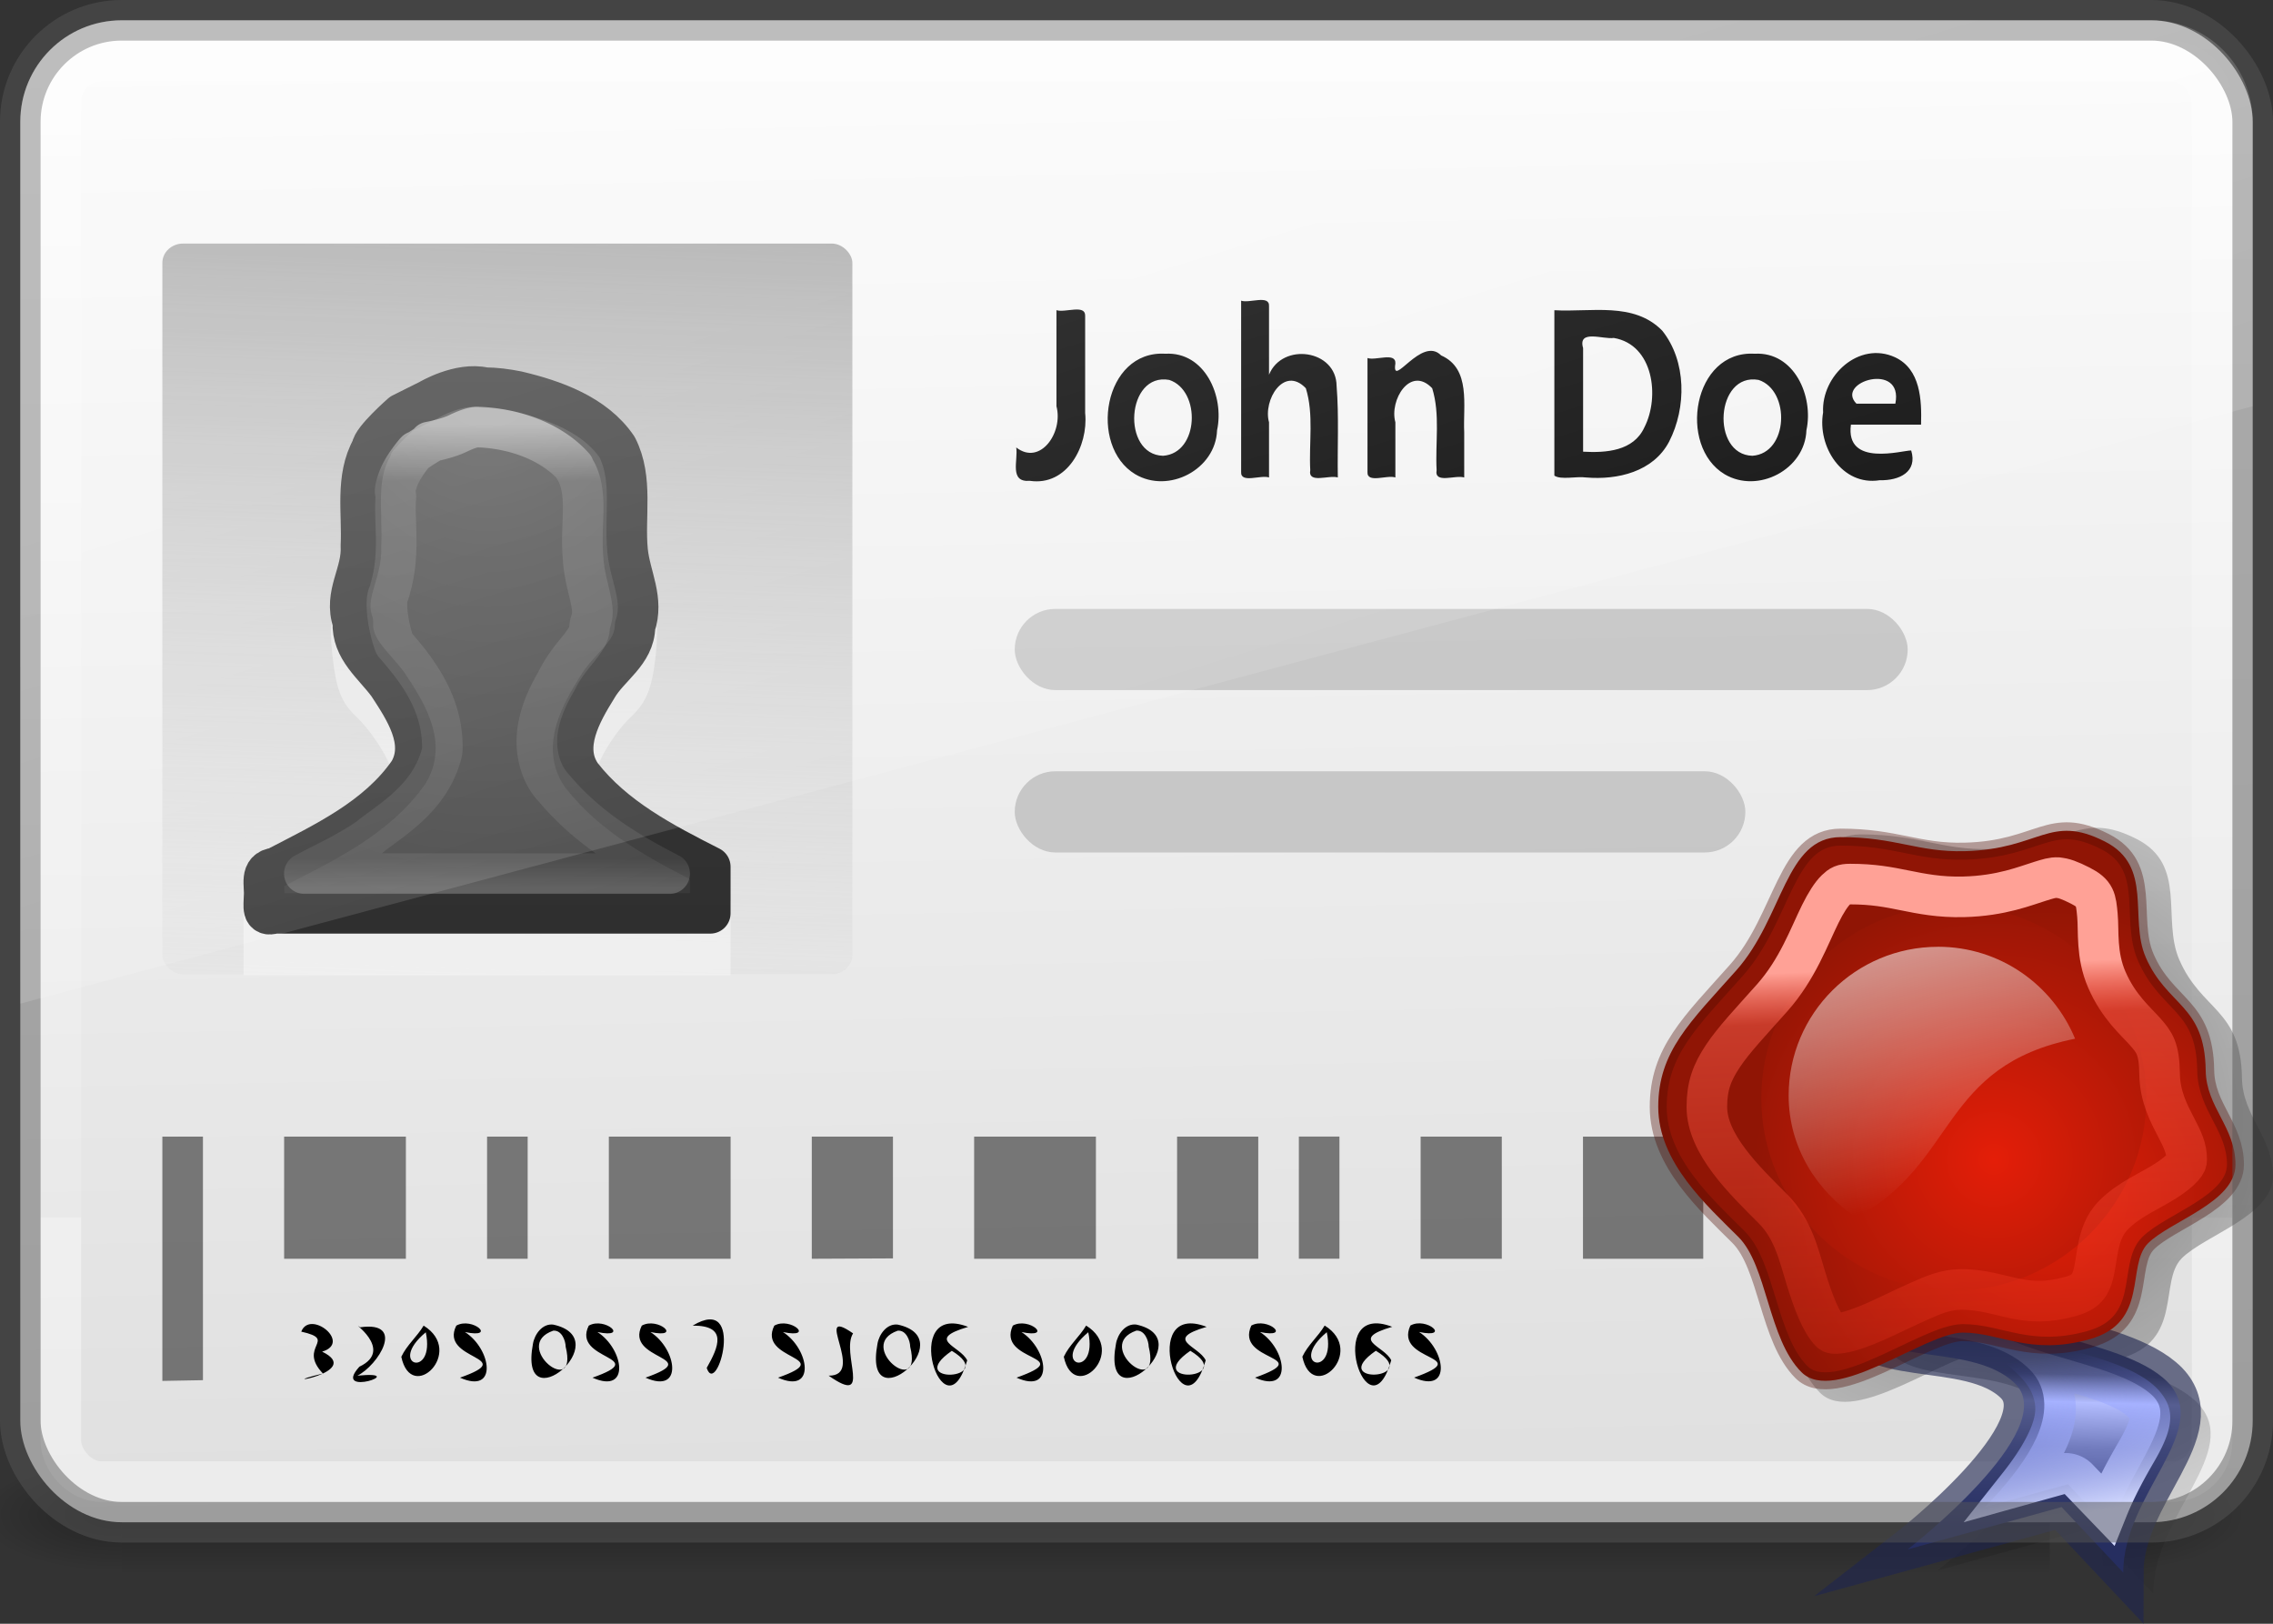 <svg viewBox="0 0 56 40" xmlns="http://www.w3.org/2000/svg" xmlns:xlink="http://www.w3.org/1999/xlink"><rect x="0" y="0" width="56" height="40" fill="#333333" stroke="none"/><linearGradient id="a" gradientUnits="userSpaceOnUse" x1="99" x2="99" y1="-4" y2="30"><stop offset="0" stop-color="#fff"/><stop offset=".235" stop-color="#fff" stop-opacity=".235"/><stop offset="1" stop-color="#fff" stop-opacity=".157"/><stop offset="1" stop-color="#fff" stop-opacity=".392"/></linearGradient><linearGradient id="b" gradientTransform="matrix(.084 0 0 .012 -6.54 38.471)" gradientUnits="userSpaceOnUse" x1="302.857" x2="302.857" y1="366.648" y2="609.505"><stop offset="0" stop-opacity="0"/><stop offset=".5"/><stop offset="1" stop-opacity="0"/></linearGradient><radialGradient id="c" cx="605.714" cy="486.648" gradientTransform="matrix(-.029 0 0 .012 21.027 38.471)" gradientUnits="userSpaceOnUse" r="117.143" xlink:href="#d"/><linearGradient id="d"><stop offset="0"/><stop offset="1" stop-opacity="0"/></linearGradient><radialGradient id="e" cx="605.714" cy="486.648" gradientTransform="matrix(.029 0 0 .012 34.973 38.471)" gradientUnits="userSpaceOnUse" r="117.143" xlink:href="#d"/><linearGradient id="f"><stop offset="0" stop-color="#fff"/><stop offset="1" stop-color="#fff" stop-opacity="0"/></linearGradient><linearGradient id="g" gradientTransform="matrix(1.381 0 0 1.233 -4.848 -10.353)" gradientUnits="userSpaceOnUse" x1="18.451" x2="25.953" xlink:href="#f" y1="14.097" y2="35.983"/><linearGradient id="h" gradientTransform="matrix(.503 0 0 .646 -1.288 3.796)" gradientUnits="userSpaceOnUse" x1="24" x2="24" y1="14.916" y2="32.596"><stop offset="0" stop-color="#fff"/><stop offset=".123" stop-color="#fff" stop-opacity=".235"/><stop offset=".937" stop-color="#fff" stop-opacity=".157"/><stop offset="1" stop-color="#fff" stop-opacity=".392"/></linearGradient><radialGradient id="i" cx="10.904" cy="8.45" gradientTransform="matrix(0 .969 -.83 0 19.014 1.215)" gradientUnits="userSpaceOnUse" r="20"><stop offset="0" stop-color="#5f5f5f"/><stop offset=".262" stop-color="#4f4f4f"/><stop offset=".705" stop-color="#3b3b3b"/><stop offset="1" stop-color="#2b2b2b"/></radialGradient><linearGradient id="j" gradientTransform="matrix(.656 0 0 .689 -3.747 2.789)" gradientUnits="userSpaceOnUse" x1="24" x2="24" y1="44" y2="3.899"><stop offset="0" stop-color="#272727"/><stop offset="1" stop-color="#454545"/></linearGradient><linearGradient id="k" gradientUnits="userSpaceOnUse" x1="11.879" x2="10.947" xlink:href="#l" y1="4.956" y2="29.051"/><linearGradient id="l"><stop offset="0" stop-color="#9e9e9e"/><stop offset="1" stop-color="#ddd" stop-opacity="0"/></linearGradient><linearGradient id="m" gradientTransform="matrix(1.381 0 0 1.233 -4.848 -10.353)" gradientUnits="userSpaceOnUse" x1="17.99" x2="18.714" y1="5.154" y2="40.851"><stop offset="0" stop-color="#fff"/><stop offset="1" stop-color="#ddd"/></linearGradient><linearGradient id="n" gradientTransform="matrix(1.633 0 0 1.527 -3.954 -24.216)" gradientUnits="userSpaceOnUse" x1="9.118" x2="8.489" xlink:href="#l" y1="18.345" y2="34.609"/><radialGradient id="o" cx="24.452" cy="19.819" gradientTransform="matrix(.428 0 0 .408 38.956 20.299)" gradientUnits="userSpaceOnUse" r="33.156" xlink:href="#d"/><radialGradient id="p" cx="24.452" cy="19.819" gradientTransform="matrix(.428 0 0 .408 38.66 20.225)" gradientUnits="userSpaceOnUse" r="33.156" xlink:href="#d"/><linearGradient id="q" gradientTransform="matrix(.353 0 0 .495 37.733 21.153)" gradientUnits="userSpaceOnUse" x1="38.506" x2="38.251" y1="22.886" y2="35.018"><stop offset="0" stop-color="#1d2349"/><stop offset=".353" stop-color="#4c5279"/><stop offset=".466" stop-color="#b3bdff"/><stop offset=".65" stop-color="#727cbe"/><stop offset="1" stop-color="#323c7e"/></linearGradient><linearGradient id="r" gradientTransform="matrix(.353 0 0 .495 38.268 20.447)" gradientUnits="userSpaceOnUse" x1="37.503" x2="36.499" y1="35.458" y2="27.404"><stop offset="0" stop-color="#d5dbff"/><stop offset="1" stop-color="#6579ff" stop-opacity="0"/></linearGradient><linearGradient id="s"><stop offset="0" stop-color="#e41e08"/><stop offset="1" stop-color="#901505"/></linearGradient><radialGradient id="t" cx="50.416" cy="30.098" gradientUnits="userSpaceOnUse" r="7.27" xlink:href="#s"/><radialGradient id="u" cx="49.125" cy="29.293" gradientUnits="userSpaceOnUse" r="6.97" xlink:href="#s"/><linearGradient id="v" gradientTransform="matrix(.408 0 0 .389 38.213 21.273)" gradientUnits="userSpaceOnUse" x1="12.52" x2="14.199" y1="8.879" y2="48.151"><stop offset="0" stop-color="#ffa196"/><stop offset=".083" stop-color="#ff604e" stop-opacity=".498"/><stop offset="1" stop-color="#ff1f06" stop-opacity="0"/></linearGradient><linearGradient id="w" gradientTransform="matrix(.355 0 0 .336 39.127 22.032)" gradientUnits="userSpaceOnUse" x1="21.566" x2="29.957" xlink:href="#f" y1="-9.712" y2="22.783"/><g opacity=".3" transform="translate(-.6 -7)"><path d="m3.6 43h47.5v3h-47.5z" fill="url(#b)"/><path d="m3.6 43v3c-1.489.006-3.6-.672-3.6-1.5 0-.828 1.662-1.5 3.6-1.5z" fill="url(#c)"/><path d="m52.4 43v3c1.489.006 3.6-.672 3.6-1.5 0-.828-1.662-1.5-3.6-1.5z" fill="url(#e)"/></g><path d="m25.623 11.243c0 .436-.103.77-.308 1.003-.205.231-.485.347-.84.347-.145 0-.283-.027-.415-.081v-.619c.117.088.246.133.387.133.174 0 .305-.064.392-.193.089-.13.133-.325.133-.584v-2.063h.651v2.059m1.817-1.191c.364 0.0.654.112.87.335.216.223.324.523.324.9 0 .409-.116.729-.348.958-.232.228-.543.342-.933.342-.359 0-.652-.112-.877-.337-.224-.225-.336-.52-.336-.884 0-.409.117-.73.352-.963.235-.234.551-.351.947-.351m-.054 2.035c.19 0 .344-.067.462-.202.12-.136.18-.322.18-.556 0-.237-.059-.424-.177-.561-.118-.138-.27-.207-.455-.207-.184 0-.339.072-.467.216-.128.143-.191.331-.191.565 0 .231.062.413.187.547.126.132.28.198.462.198m3.963.433h-.625v-1.305c0-.219-.033-.377-.1-.475-.067-.099-.181-.149-.343-.149-.142 0-.259.053-.352.161-.093.107-.14.243-.14.409v1.358h-.632v-3.526h.632v1.477c.086-.14.192-.244.32-.314.129-.07.279-.105.45-.105.263 0.0.46.081.593.244.132.163.198.407.198.733v1.491m2.865 0h-.625v-1.305c0-.219-.033-.377-.1-.475-.067-.099-.181-.149-.343-.149-.142 0-.259.053-.352.161-.093.107-.14.243-.14.409v1.358h-.632v-2.382h.632v.333c.086-.14.192-.244.32-.314.129-.07.279-.105.45-.105.263 0.0.46.081.593.244.132.163.198.407.198.733v1.491m2.046-3.336h1.171c.566 0.0.991.136 1.274.407.285.271.427.678.427 1.219 0 .523-.16.938-.481 1.247-.319.309-.751.463-1.297.463h-1.094v-3.336m.651 2.822h.429c.351 0 .628-.105.828-.314.202-.209.303-.495.303-.858-0-.352-.098-.626-.294-.821-.196-.195-.469-.293-.819-.293h-.448v2.287m3.891-1.954c.364 0.0.654.112.87.335.216.223.324.523.324.9 0 .409-.116.729-.348.958-.232.228-.543.342-.933.342-.359 0-.652-.112-.877-.337-.224-.225-.336-.52-.336-.884 0-.409.117-.73.352-.963.235-.234.551-.351.947-.351m-.054 2.035c.19 0 .344-.067.462-.202.12-.136.18-.322.18-.556 0-.237-.059-.424-.177-.561-.118-.138-.27-.207-.455-.207-.184 0-.339.072-.467.216-.128.143-.191.331-.191.565 0 .231.062.413.187.547.126.132.28.198.462.198m3.826-.621h-1.591c0 .195.06.347.18.456.121.107.289.161.504.161.236 0.0.464-.071.684-.212v.516c-.246.127-.521.191-.826.191-.369 0-.657-.108-.865-.323-.207-.216-.31-.51-.31-.884 0-.403.11-.724.331-.963.222-.24.515-.361.877-.361.319 0.0.568.099.747.298.18.197.271.472.271.826v.295m-.583-.419c0-.166-.042-.295-.126-.388-.082-.093-.2-.14-.352-.14-.138 0-.258.048-.359.144-.101.095-.158.223-.17.384z"/><g fill-rule="evenodd"><rect fill="#8d8d8d" height="2" opacity=".398" rx="1.481" width="22" x="25" y="15"/><rect fill="#8d8d8d" height="2" opacity=".398" rx="1.481" ry=".5" width="18" x="25" y="19"/><path d="m5.906 28.235h1.159v5.78h-1.159z"/><path d="m8.323 28.235h2.246v2.876h-2.246z"/><path d="m11.703 28.235h1.159v2.876h-1.159z"/><path d="m14.021 28.235h2.319v2.876h-2.319z"/><path d="m17.499 28.235h1.159v2.876h-1.159z"/><path d="m19.818 28.235h1.159v2.876h-1.159z"/><path d="m23.296 28.235h1.159v2.876h-1.159z"/><path d="m25.615 28.235h2.319v2.876h-2.319z"/><path d="m29.093 28.235h2.319v2.876h-2.319z"/><path d="m32.571 28.235h1.159v2.876h-1.159z"/><path d="m34.889 28.235h1.159v2.876h-1.159z"/><path d="m37.208 28.235h1.159v2.876h-1.159z"/><path d="m39.527 28.235h2.319v2.876h-2.319z"/><path d="m44.164 28.235h2.319v2.876h-2.319z"/><path d="m47.642 28.235h1.159v5.78h-1.159z"/></g><path d="m9.442 32.796c.087.019.155.057.203.116.049.059.074.131.074.217 0 .132-.046.234-.137.307-.091.072-.221.108-.388.108-.056 0-.114-.006-.174-.017-.059-.011-.121-.027-.184-.049v-.175c.05.029.105.051.165.066.06.015.123.022.188.022.114 0 .2-.022.26-.067.06-.045.09-.11.09-.195 0-.079-.028-.14-.084-.185-.055-.045-.132-.067-.231-.067h-.156v-.149h.164c.089 0.0.158-.018.205-.053.047-.036.071-.087.071-.154 0-.069-.025-.121-.074-.158-.049-.037-.118-.056-.209-.056-.05 0-.103.005-.16.016-.057.011-.12.028-.188.05v-.161c.069-.019.133-.033.193-.043.061-.01.117-.014.171-.014.138 0.0.247.031.327.094.08.062.12.146.12.253 0 .074-.021.137-.064.188-.043.051-.103.086-.182.106m.779.569h.634v.152h-.852v-.152c.069-.071.163-.166.281-.286.119-.12.194-.198.225-.232.058-.065.099-.12.121-.165.023-.045.035-.09.035-.134 0-.071-.025-.129-.076-.174-.05-.045-.115-.067-.195-.067-.057 0-.117.01-.181.03-.063.02-.13.05-.202.09v-.183c.073-.029.141-.051.205-.066.064-.015.122-.022.174-.022.139 0.0.25.035.333.104.083.069.124.162.124.278 0 .055-.01.107-.031.157-.02.049-.058.107-.112.174-.015.017-.063.068-.143.151-.08.082-.194.198-.34.347m1.515-1.028-.458.714h.458zm-.048-.158h.228v.872h.191v.151h-.191v.316h-.181v-.316h-.606v-.175l.558-.848m.723 0h.713v.152h-.547v.328c.026-.009.053-.016.079-.02.026-.005.053-.007.079-.007.15 0.0.269.041.356.123.088.082.131.193.131.333 0 .144-.045.256-.135.336-.09.079-.217.119-.38.119-.056 0-.114-.005-.173-.014-.058-.01-.118-.024-.181-.043v-.182c.054.029.11.051.167.065.058.014.118.022.182.022.104 0 .186-.027.246-.082.061-.054.091-.128.091-.221 0-.093-.03-.167-.091-.221-.061-.054-.143-.082-.246-.082-.049 0-.097.005-.146.016-.048.011-.097.028-.147.05v-.672m2.145.119c-.093 0-.164.046-.211.138-.047.091-.07.229-.07.413 0 .183.023.321.07.413.047.091.118.137.211.137.094 0 .165-.046.211-.137.047-.092.071-.23.071-.413 0-.184-.024-.322-.071-.413-.047-.092-.117-.138-.211-.138m0-.143c.15 0.0.265.059.344.178.08.118.12.29.12.516 0 .225-.04.397-.12.516-.079.118-.194.177-.344.177-.15 0-.266-.059-.345-.177-.079-.119-.119-.291-.119-.516 0-.226.04-.398.119-.516.08-.119.195-.178.345-.178m.786.024h.713v.152h-.547v.328c.026-.009.053-.016.079-.02.026-.005.053-.007.079-.007.15 0.0.269.041.356.123.087.082.131.193.131.333 0 .144-.045.256-.135.336-.09.079-.217.119-.38.119-.056 0-.114-.005-.173-.014-.058-.01-.118-.024-.181-.043v-.182c.054.029.11.051.167.065.058.014.118.022.183.022.104 0 .186-.027.246-.082.061-.054.091-.128.091-.221 0-.093-.03-.167-.091-.221-.061-.054-.143-.082-.246-.082-.049 0-.097.005-.146.016-.048.011-.097.028-.147.05v-.672m1.172 0h.713v.152h-.547v.328c.026-.009.053-.016.079-.02.026-.005.053-.007.079-.007.15 0.0.269.041.356.123.088.082.131.193.131.333 0 .144-.045.256-.135.336-.09.079-.217.119-.38.119-.056 0-.114-.005-.173-.014-.058-.01-.118-.024-.181-.043v-.182c.054.029.11.051.167.065.058.014.118.022.183.022.104 0 .186-.027.246-.082.061-.054.091-.128.091-.221s-.03-.167-.091-.221c-.061-.054-.143-.082-.246-.082-.049 0-.097.005-.146.016-.048.011-.097.028-.147.05v-.672m1.125 0h.863v.077l-.487 1.261h-.19l.458-1.186h-.645v-.152m1.806 0h.713v.152h-.547v.328c.026-.009.053-.016.079-.02.026-.005.053-.007.079-.007.15 0.0.269.041.356.123.088.082.131.193.131.333 0 .144-.045.256-.135.336-.09.079-.217.119-.38.119-.056 0-.114-.005-.173-.014-.058-.01-.118-.024-.181-.043v-.182c.054.029.11.051.167.065.058.014.118.022.182.022.104 0 .186-.027.246-.082.061-.054.091-.128.091-.221-0-.093-.03-.167-.091-.221-.061-.054-.143-.082-.246-.082-.049 0-.097.005-.146.016-.048.011-.097.028-.147.05v-.672m1.202 1.186h.297v-1.021l-.323.065v-.165l.321-.065h.182v1.186h.297v.152h-.773v-.152m1.529-1.067c-.093 0-.164.046-.211.138-.047.091-.07.229-.07.413 0 .183.023.321.07.413.047.091.118.137.211.137.094 0 .165-.046.211-.137.047-.092.071-.23.071-.413 0-.184-.024-.322-.071-.413-.047-.092-.117-.138-.211-.138m0-.143c.15 0.0.265.059.344.178.08.118.12.29.12.516 0 .225-.04.397-.12.516-.079.118-.194.177-.344.177-.15 0-.265-.059-.345-.177-.079-.119-.119-.291-.119-.516 0-.226.04-.398.119-.516.08-.119.195-.178.345-.178m1.195.621c-.082 0-.146.028-.194.083-.047.056-.071.132-.071.229 0 .096.024.172.071.229.048.056.113.083.194.083.082 0 .146-.028.193-.083.048-.056.072-.132.072-.229 0-.097-.024-.173-.072-.229-.047-.056-.112-.083-.193-.083m.361-.567v.165c-.046-.022-.092-.038-.138-.049-.046-.011-.092-.017-.138-.017-.12 0-.212.04-.275.121-.063.081-.099.203-.108.366.035-.052.08-.092.133-.119.053-.028.112-.042.176-.042.135 0.0.241.041.319.123.079.081.118.192.118.333 0 .137-.041.248-.122.331-.082.083-.19.125-.325.125-.155 0-.274-.059-.356-.177-.082-.119-.123-.291-.123-.516 0-.212.05-.38.151-.506.101-.126.236-.189.405-.189.046 0.0.091.004.138.013.047.009.095.022.146.04m.989-.03h.713v.152h-.547v.328c.026-.009.053-.016.079-.02.026-.005.053-.007.079-.007.15 0.0.269.041.356.123.088.082.131.193.131.333 0 .144-.045.256-.135.336-.09.079-.217.119-.38.119-.056 0-.114-.005-.173-.014-.058-.01-.118-.024-.181-.043v-.182c.054.029.11.051.167.065.058.014.118.022.182.022.104 0 .186-.027.246-.082.061-.054.091-.128.091-.221-0-.093-.03-.167-.091-.221-.061-.054-.143-.082-.246-.082-.049 0-.097.005-.146.016-.048.011-.097.028-.147.05v-.672m1.669.158-.458.714h.458zm-.048-.158h.228v.872h.191v.151h-.191v.316h-.181v-.316h-.606v-.175l.558-.848m1.109.119c-.093 0-.164.046-.211.138-.047.091-.07.229-.07.413 0 .183.023.321.07.413.047.091.118.137.211.137.094 0 .165-.046.211-.137.047-.092.071-.23.071-.413 0-.184-.024-.322-.071-.413-.047-.092-.117-.138-.211-.138m0-.143c.15 0.0.265.059.344.178.08.118.12.29.12.516 0 .225-.04.397-.12.516-.079.118-.194.177-.344.177-.15 0-.266-.059-.345-.177-.079-.119-.119-.291-.119-.516 0-.226.04-.398.119-.516.08-.119.195-.178.345-.178m1.195.621c-.082 0-.146.028-.194.083-.047.056-.071.132-.071.229 0 .096.024.172.071.229.048.056.113.083.194.083.082 0 .146-.028.193-.083.048-.056.072-.132.072-.229 0-.097-.024-.173-.072-.229-.047-.056-.112-.083-.193-.083m.361-.567v.165c-.046-.022-.092-.038-.138-.049-.046-.011-.092-.017-.138-.017-.12 0-.212.04-.275.121-.063.081-.099.203-.108.366.035-.052.08-.092.133-.119.053-.028.112-.042.176-.042.135 0.0.241.041.319.123.079.081.118.192.118.333 0 .137-.041.248-.122.331-.082.083-.19.125-.325.125-.155 0-.274-.059-.356-.177-.082-.119-.123-.291-.123-.516 0-.212.05-.38.151-.506.101-.126.236-.189.405-.189.046 0.0.091.004.138.013.047.009.095.022.146.04m.989-.03h.713v.152h-.547v.328c.026-.009.053-.016.079-.02.026-.005.053-.007.079-.007.15 0.0.269.041.356.123.088.082.131.193.131.333-0.0.144-.045.256-.135.336-.09.079-.217.119-.38.119-.056 0-.114-.005-.173-.014-.058-.01-.118-.024-.181-.043v-.182c.054.029.11.051.167.065.058.014.118.022.183.022.104 0 .186-.027.246-.082.061-.054.091-.128.091-.221s-.03-.167-.091-.221c-.061-.054-.143-.082-.246-.082-.049 0-.097.005-.146.016-.048.011-.097.028-.147.05v-.672m1.669.158-.458.714h.458zm-.048-.158h.228v.872h.191v.151h-.191v.316h-.181v-.316h-.606v-.175l.558-.848m1.132.597c-.082 0-.146.028-.194.083-.047.056-.071.132-.071.229 0 .096.024.172.071.229.048.056.113.083.194.083.082 0 .146-.028.193-.083.048-.056.072-.132.072-.229-0-.097-.024-.173-.072-.229-.047-.056-.112-.083-.193-.083m.36-.567v.165c-.046-.022-.092-.038-.138-.049-.046-.011-.092-.017-.138-.017-.12 0-.212.04-.275.121-.063.081-.099.203-.108.366.035-.052.08-.092.133-.119.053-.028.112-.042.176-.042.135 0.0.241.041.319.123.079.081.118.192.118.333 0 .137-.041.248-.122.331-.082.083-.19.125-.325.125-.155 0-.274-.059-.356-.177-.082-.119-.123-.291-.123-.516 0-.212.05-.38.151-.506.101-.126.236-.189.405-.189.046 0.0.091.004.138.013.047.009.095.022.146.04m.403-.03h.713v.152h-.547v.328c.026-.009.053-.016.079-.02.026-.005.053-.007.079-.007.15 0.0.269.041.356.123.087.082.131.193.131.333 0 .144-.045.256-.135.336-.09.079-.217.119-.38.119-.056 0-.114-.005-.173-.014-.058-.01-.118-.024-.181-.043v-.182c.054.029.11.051.167.065.058.014.118.022.182.022.104 0 .186-.027.246-.082.061-.054.091-.128.091-.221 0-.093-.03-.167-.091-.221-.061-.054-.143-.082-.246-.082-.049 0-.097.005-.146.016-.048.011-.097.028-.147.05v-.672m1.711 0h.863v.077l-.487 1.261h-.19l.458-1.186h-.645v-.152m1.607.119c-.093 0-.164.046-.211.138-.047.091-.07.229-.07.413 0 .183.023.321.07.413.047.091.118.137.211.137.094 0 .165-.046.211-.137.047-.092.071-.23.071-.413 0-.184-.024-.322-.071-.413-.047-.092-.117-.138-.211-.138m0-.143c.15 0.0.265.059.344.178.08.118.12.29.12.516 0 .225-.04.397-.12.516-.079.118-.194.177-.344.177-.15 0-.266-.059-.345-.177-.079-.119-.119-.291-.119-.516 0-.226.04-.398.119-.516.08-.119.195-.178.345-.178m1.195.621c-.082 0-.146.028-.194.083-.047.056-.071.132-.071.229 0 .096.024.172.071.229.048.056.113.083.194.083.082 0 .146-.028.193-.083.048-.056.072-.132.072-.229 0-.097-.024-.173-.072-.229-.047-.056-.112-.083-.193-.083m.36-.567v.165c-.046-.022-.092-.038-.138-.049-.046-.011-.092-.017-.138-.017-.12 0-.212.04-.275.121-.063.081-.099.203-.108.366.035-.052.08-.092.133-.119.053-.028.112-.042.176-.042.135 0.0.241.041.319.123.079.081.118.192.118.333 0 .137-.041.248-.122.331-.082.083-.19.125-.325.125-.155 0-.274-.059-.356-.177-.082-.119-.123-.291-.123-.516 0-.212.05-.38.151-.506.101-.126.236-.189.405-.189.046 0.0.091.004.138.013.047.009.095.022.146.04m.403-.03h.713v.152h-.547v.328c.026-.009.053-.016.079-.02.026-.005.053-.007.079-.007.15 0.0.269.041.356.123.088.082.131.193.131.333 0 .144-.045.256-.135.336-.09.079-.217.119-.38.119-.056 0-.114-.005-.173-.014-.058-.01-.118-.024-.181-.043v-.182c.054.029.11.051.167.065.058.014.118.022.182.022.104 0 .186-.027.246-.082.061-.054.091-.128.091-.221-0-.093-.03-.167-.091-.221-.061-.054-.143-.082-.246-.082-.049 0-.097.005-.146.016-.048.011-.097.028-.147.05v-.672m1.711 0h.863v.077l-.487 1.261h-.19l.458-1.186h-.645v-.152m1.629.597c-.082 0-.146.028-.194.083-.047.056-.071.132-.071.229 0 .096.024.172.071.229.048.056.113.083.194.083.082 0 .146-.028.193-.083.048-.056.072-.132.072-.229 0-.097-.024-.173-.072-.229-.047-.056-.112-.083-.193-.083m.361-.567v.165c-.046-.022-.092-.038-.138-.049-.046-.011-.092-.017-.138-.017-.12 0-.212.04-.275.121-.063.081-.099.203-.108.366.035-.052.08-.092.133-.119.053-.028.112-.042.176-.042.135 0.0.241.041.319.123.079.081.118.192.118.333 0 .137-.041.248-.122.331-.082.083-.19.125-.325.125-.155 0-.274-.059-.356-.177-.082-.119-.123-.291-.123-.516 0-.212.05-.38.151-.506.101-.126.236-.189.405-.189.046 0.0.091.004.138.013.047.009.095.022.146.04m.355-.03h.863v.077l-.487 1.261h-.19l.458-1.186h-.645v-.152m1.224 1.311v-.165c.046.022.092.038.138.049.047.011.093.017.138.017.12 0 .211-.04.274-.12.064-.081.1-.203.109-.367-.035.051-.079.091-.132.118-.053.028-.112.041-.177.041-.134 0-.241-.04-.319-.121-.078-.081-.117-.192-.117-.333 0-.137.041-.248.122-.331.082-.083.19-.125.325-.125.155 0.0.274.059.355.178.082.118.123.29.123.516-0.0.211-.05.379-.151.506-.1.125-.235.188-.405.188-.046 0-.092-.004-.138-.013-.047-.009-.095-.022-.146-.04m.361-.567c.082 0 .146-.028.193-.083.048-.056.072-.132.072-.229 0-.096-.024-.172-.072-.228-.047-.056-.112-.084-.193-.084-.082 0-.146.028-.194.084-.047.056-.071.131-.071.228 0 .097.024.173.071.229.048.056.113.083.194.083m.811.567v-.165c.046.022.092.038.138.049.047.011.093.017.138.017.12 0 .211-.04.274-.12.064-.081.1-.203.109-.367-.035.051-.079.091-.132.118-.053.028-.112.041-.177.041-.134 0-.241-.04-.319-.121-.078-.081-.117-.192-.117-.333 0-.137.041-.248.122-.331.082-.083.19-.125.325-.125.155 0.0.274.059.355.178.082.118.123.29.123.516 0 .211-.05.379-.151.506-.1.125-.235.188-.405.188-.046 0-.092-.004-.138-.013-.047-.009-.095-.022-.146-.04m.361-.567c.082 0 .146-.028.193-.083.048-.056.072-.132.072-.229 0-.096-.024-.172-.072-.228-.047-.056-.112-.084-.193-.084-.082 0-.146.028-.194.084-.047.056-.071.131-.071.228 0 .097.024.173.071.229.048.056.113.083.194.083"/><g fill-rule="evenodd"><rect fill="url(#k)" height="17.339" rx=".463" width="14.781" x="5.856" y="7.024"/><g fill="#939393"><path d="m18.924 24.407c.461-1.324.079-3.947-2.911-5.986h-5.586c-2.99 1.883-3.364 4.458-2.675 5.963l11.173.024z"/><path d="m17.09 15.533a3.855 3.844 0 1 1 -7.711 0 3.855 3.844 0 1 1 7.711 0z"/></g></g><rect fill="none" height="32.593" rx="2.634" stroke="#fff" stroke-width="1.481" width="47.408" x="3.556" y="3.704"/><rect fill="url(#m)" fill-rule="evenodd" height="37" rx="2.5" width="55" x=".5" y=".5"/><path d="m26.736 10.185c.077.798-.442 1.796-1.364 1.66-.516.043-.285-.506-.335-.822.589.458 1.163-.366.991-1.015v-2.367c.213.069.713-.151.707.136v2.406zm1.975-1.471c.976-.054 1.456 1.051 1.274 1.884-.034.969-1.194 1.571-2.015 1.085-1.161-.695-.783-3.061.741-2.969zm-.058 2.514c.892-.06.942-1.61.154-1.869-1.061-.19-1.182 1.841-.154 1.869zm4.307.534c-.22-.068-.74.165-.679-.182-.036-.671.092-1.37-.109-2.016-.542-.568-1.06.298-.907.838v1.36c-.203-.071-.704.156-.687-.136v-4.219c.203.071.704-.156.687.136v1.688c.325-.802 1.659-.622 1.665.279.06.747.017 1.502.03 2.252zm3.113-0c-.22-.068-.74.165-.679-.182-.036-.671.092-1.37-.109-2.016-.542-.568-1.06.298-.907.838v1.36c-.203-.071-.704.156-.687-.136v-2.806c.203.071.704-.156.687.136-.1.648.644-.698 1.128-.2.739.325.536 1.235.568 1.892v1.114zm2.223-4.12c.898.053 1.953-.215 2.656.503.603.753.599 1.899.17 2.735-.39.744-1.273.948-2.047.882-.242-.033-.615.065-.78-.045v-4.074zm.707 3.485c.561.031 1.241-.011 1.51-.6.384-.749.226-2.036-.754-2.202-.259.041-.892-.221-.756.25v2.551zm4.228-2.413c.975-.054 1.456 1.051 1.274 1.884-.034.969-1.194 1.571-2.015 1.085-1.161-.695-.783-3.061.741-2.969zm-.058 2.514c.892-.06.942-1.61.154-1.869-1.061-.19-1.182 1.841-.154 1.869zm4.157-.767h-1.729c-.142 1.055 1.275.631 1.485.636.162.528-.292.745-.775.733-.93.148-1.541-.835-1.395-1.669-.048-.904.883-1.766 1.77-1.361.633.294.661 1.056.643 1.661zm-.634-.517c.209-1.047-1.492-.541-.959 0z"/><g fill-rule="evenodd"><rect fill="#8d8d8d" height="2" opacity=".398" rx="1" width="22" x="25" y="15"/><rect fill="#8d8d8d" height="2" opacity=".398" rx="1" width="18" x="25" y="19"/><path d="m7 28v3.009h3v-3.009h-3zm5-0v3.009h1v-3.009zm3 0v3.009h3v-3.009zm5 0v3.009l2-.009v-3zm4 0v3.009h3v-3.009zm5 0v3.009h2v-3.009zm6 0v3.009h2v-3.009zm4 0v3.009h2.963v-3.009zm-35-.001v6.019l1-.018v-6h-1zm28 0v3.009h1v-3.009h-1z" opacity=".485"/></g><path d="m7.936 33.297c1.089.526-1.41.883.02.539-.64-.673.388-.826-.534-1.032.218-.554 1.254.274.514.493zm.867.592c1.354-.132-.655.561.051-.221.898-.426-.29-1.17.02-.971 1.139-.161.438.942-.071 1.193zm1.687-1.069c-.98.817.245 1.164 0 0zm-.053-.164c1.036.642-.3 1.945-.55.768.135-.289.389-.496.55-.768zm.805 0c.398-.224 1.017.327.213.158.652.419.818 1.542-.122 1.124 1.494-.527-.525-.415-.091-1.283h-0zm2.389.124c-1.057.366.626 1.71.306.398-.004-.16-.1-.413-.306-.398zm0-.149c1.613.354-.87 2.457-.501.475.039-.237.233-.508.501-.475zm.875.025c.398-.224 1.017.327.213.158.652.419.818 1.542-.122 1.124 1.494-.527-.525-.415-.091-1.283h-0zm1.306-0c.398-.224 1.017.327.213.158.652.419.818 1.542-.122 1.124 1.494-.527-.525-.415-.091-1.283h-0zm1.253 0c1.317-.794.599 1.798.346 1.042.297-.522.521-1.048-.346-1.042zm2.012 0c.398-.224 1.017.327.213.158.652.419.818 1.542-.122 1.124 1.494-.527-.525-.415-.091-1.283h0zm1.339 1.233c.941.009-.43-1.756.601-1.042-.306.486.496 1.812-.601 1.042zm1.703-1.109c-1.057.366.626 1.71.306.398-.004-.16-.1-.413-.306-.398zm0-.149c1.613.354-.87 2.457-.501.475.039-.237.233-.508.501-.475zm1.331.646c-1.224.847 1.185.718 0 0zm.402-.59c-1.074.316-.195.464-.023.825-.569 1.981-1.69-1.484.023-.825m1.101-.031c.398-.224 1.017.327.213.158.652.419.818 1.542-.122 1.124 1.542-.553-.506-.376-.091-1.283m1.859.164c-.98.817.245 1.164 0 0zm-.053-.164c1.036.642-.3 1.945-.55.768.135-.289.389-.496.55-.768zm1.236.124c-1.057.366.626 1.71.306.398-.004-.16-.1-.413-.306-.398zm0-.149c1.613.354-.87 2.457-.501.475.039-.237.233-.508.501-.475zm1.331.646c-1.224.847 1.185.718 0 0zm.402-.59c-1.074.316-.195.464-.023.825-.569 1.981-1.69-1.484.023-.825m1.101-.031c.398-.224 1.017.327.213.158.652.419.818 1.542-.122 1.124 1.542-.553-.506-.376-.091-1.283m1.859.164c-.98.817.245 1.164 0 0zm-.052-.164c1.036.642-.3 1.945-.55.768.135-.289.389-.496.55-.768zm1.261.621c-1.224.847 1.185.718 0 0zm.402-.59c-1.074.316-.195.464-.023.825-.569 1.981-1.69-1.484.023-.825m.449-.031c.398-.224 1.017.327.213.158.652.419.818 1.542-.122 1.124 1.542-.553-.506-.376-.091-1.283"/><rect fill="url(#n)" fill-rule="evenodd" height="18" rx=".51" ry=".477" width="17" x="4" y="6"/><rect fill="none" height="35" rx="1" stroke="url(#a)" width="53" x="1.5" y="1.5"/><g transform="translate(0 -.734)"><path d="m48.874 28.511s-2.467 3.415-2.467 4.981c0 1.565 2.846.712 3.985 1.85s-2.656 4.079-2.656 4.079l3.795-1.044 1.518 1.613c0-1.945 2.229-3.51 1.091-4.696-1.186-1.186-4.554-1.044-4.743-2.609s-.474-4.127-.474-4.127l-.047-.047z" fill="url(#o)" opacity=".48"/><path d="m53.689 24.371c.552 1.277 1.522 1.212 1.546 2.917.014.951.765 1.45.765 2.421s-1.677 1.451-2.248 2.022c-.571.571.045 2.036-1.505 2.467-1.535.426-2.285-.171-3.256-.171s-3.295 1.873-4.152 1.016c-.857-.857-.875-2.729-1.618-3.472-.8-.8-2.063-1.917-2.063-3.345s.825-2.182 2.006-3.51c1.219-1.37 1.257-3.427 2.685-3.427 1.428 0 1.975.392 3.191.361 1.938-.049 2.175-.971 3.6-.248 1.256.637.617 1.971 1.049 2.97z" fill="url(#p)" opacity=".48"/><path d="m48.135 27.994s-2.467 3.415-2.467 4.981 2.846.712 3.985 1.85-2.656 4.079-2.656 4.079l3.795-1.044 1.518 1.613c0-1.945 2.229-3.51 1.091-4.696-1.186-1.186-4.554-1.044-4.743-2.609-.19-1.565-.474-4.127-.474-4.127z" fill="url(#q)" stroke="#1f254f" stroke-miterlimit="6.6" stroke-opacity=".624"/><path d="m48.723 33.082c-.221-.005-.57.146-.895.266.493.072.939.174 1.326.316-.127-.153-.226-.331-.252-.547-.012-.007-.072-.033-.18-.035zm1.295 1.105c.308.285.552.624.613 1.07.054.396-.081.762-.26 1.111-.176.343-.41.673-.646.971l1.057-.295a.417.417 0 0 1 .412.113l.727.756c.222-.553.501-1.048.727-1.438.159-.275.269-.512.303-.684s.023-.262-.088-.412c-.305-.414-1.145-.677-1.992-.904-.3-.081-.576-.184-.852-.289z" fill="none" stroke="url(#r)" stroke-miterlimit="6.6"/><path d="m52.861 24.309c.529 1.224 1.458 1.162 1.481 2.795.013.911.733 1.389.733 2.32s-1.607 1.39-2.154 1.938c-.547.547.043 1.951-1.442 2.364-1.471.409-2.19-.164-3.12-.164-.931 0-3.157 1.794-3.978.973-.821-.821-.839-2.615-1.55-3.327-.766-.766-1.977-1.837-1.977-3.205s.79-2.091 1.922-3.363c1.168-1.313 1.204-3.284 2.573-3.284 1.368 0 1.893.375 3.058.346 1.857-.047 2.084-.93 3.45-.238 1.204.61.591 1.888 1.005 2.846z" style="stroke:#4c0901;stroke-width:.418;stroke-linecap:round;stroke-linejoin:round;stroke-opacity:.357;fill:url(#t)"/><path d="m52.879 27.785c0 2.609-2.135 4.743-4.743 4.743s-4.743-2.135-4.743-4.743 2.135-4.743 4.743-4.743 4.743 2.135 4.743 4.743z" fill="url(#u)"/><path d="m50.703 22.354c-.135-.008-.251.032-.434.088-.365.111-.954.361-1.889.385-.593.015-1.042-.076-1.449-.158-.407-.082-.778-.156-1.35-.156-.176 0-.238.033-.35.141-.112.108-.245.314-.383.592-.275.555-.564 1.37-1.188 2.07-.524.589-.946 1.032-1.213 1.434-.267.401-.395.738-.395 1.252 0 .913.912 1.795 1.635 2.518.491.491.632 1.134.809 1.713.177.578.374 1.089.604 1.318.024.024.061.051.275.018.215-.033.532-.147.867-.297.335-.15.691-.329 1.033-.48.342-.151.653-.293 1.047-.293.54 0 .954.152 1.344.227.389.075.765.107 1.346-.055.249-.069.349-.152.42-.238.071-.086.118-.203.156-.373.038-.17.06-.38.109-.619.05-.239.133-.533.379-.779.389-.389.881-.583 1.266-.828.192-.122.35-.246.436-.344.086-.098.096-.142.096-.191 0-.278-.101-.486-.266-.803-.164-.316-.394-.74-.402-1.303-.009-.636-.129-.784-.359-1.045-.23-.261-.653-.612-.943-1.283-.265-.614-.193-1.191-.23-1.586-.037-.395-.048-.538-.42-.727-.262-.133-.416-.188-.551-.195z" fill="none" stroke="url(#v)" stroke-linecap="round" stroke-linejoin="round"/><path d="m47.746 24.058c-2.028 0-3.679 1.639-3.679 3.666 0 1.269.686 2.343 1.664 3.003 2.502-1.347 2.057-3.734 5.393-4.405-.553-1.33-1.849-2.265-3.379-2.265z" fill="url(#w)" stroke-width=".827"/></g><rect fill="none" height="37" rx="2.5" stroke="#585858" stroke-opacity=".481" width="55" x=".5" y=".5"/><g transform="translate(-0 -2.979)"><path d="m11.942 13c-.432-.003-.811.08-1.069.252-.333.221-.48.249-.573.097-.089-.146-.17-.13-.248.077-.066.175-.205.255-.363.194-.151-.059-.212-.04-.153.058.057.094.029.174-.057.174s-.364.297-.611.658c-.394.577-.458.84-.458 2.053 0.0.761.075 1.501-.153 1.549-.134.028-.121.557-.057 1.104.083.715.208 1.066.554 1.394.539.512 1.031 1.397 1.031 1.878 0 .659-1.516 1.812-3.784 2.865l-0 1.647h11.999l.001-1.818c-1.883-.869-3.442-2.07-3.442-2.693 0-.48.473-1.367 1.012-1.878.346-.328.49-.679.573-1.394.064-.547.072-1.06-.057-1.104-.179-.06-.172-.795-.172-1.549-0-1.081-.068-1.484-.344-1.936-.549-.901-2.332-1.619-3.628-1.627z" fill="#fff" fill-rule="evenodd" opacity=".4"/><g stroke-linecap="round" stroke-linejoin="round"><path d="m11.942 12.529c-.626-.146-1.375.303-1.375.303l-.673.336s-.729.637-.737.853c-.41.727-.223 1.608-.265 2.403.04.683-.435 1.189-.197 1.881-.035.668.516 1.06.869 1.543.398.611.939 1.409.513 2.141-.787 1.142-2.096 1.747-3.291 2.369-.406.042-.253.431-.28.709-.001.221-.073.514.251.411h10.742c0-.382 0-.765 0-1.147-1.157-.586-2.364-1.214-3.175-2.256-.487-.698.001-1.537.386-2.158.299-.517.925-.847.934-1.507.23-.669-.117-1.222-.182-1.86-.085-.846.145-1.771-.259-2.557-.547-.805-1.55-1.158-2.46-1.374-.264-.053-.532-.088-.802-.09z" fill="url(#i)" stroke="url(#j)"/><path d="m11.797 13.502c-.107-.011-.272.038-.511.153-.177.086-.438.16-.705.211l.018.019c-.003.002-.184.111-.299.192-.022.016-.034.006-.053.019-.006.008-.014.015-.018.019-.076.09-.225.277-.335.479-.114.211-.166.44-.159.498a.525.571 0 0 1 .018.134c-.05.585.118 1.377-.141 2.261a.525.571 0 0 1 -.035.115c-.098.181-.024.79.141 1.245.541.619 1.197 1.444 1.18 2.568a.525.571 0 0 1 -.018.134c-.286 1.066-1.167 1.58-1.726 2.012a.525.571 0 0 1 -.018.019c-.525.378-1.085.623-1.638.92h9c-1.027-.525-2.044-1.145-2.853-2.108-.006-.007-.012-.012-.018-.019-.377-.427-.453-1.012-.37-1.475.082-.456.275-.837.458-1.15.006-.011.011-.028.018-.038.184-.361.411-.607.564-.805.158-.206.224-.318.229-.479a.525.571 0 0 1 .035-.153c.057-.186.033-.334-.018-.575-.049-.236-.148-.552-.176-.939-.001-.007.001-.012 0-.019-.047-.502.009-.954 0-1.341-.009-.386-.074-.666-.229-.901-.002-.002.002-.017 0-.019-.549-.619-1.452-.937-2.307-.977a.525.571 0 0 1 -.035 0z" fill="none" opacity=".5" stroke="url(#h)"/></g></g><path d="m3 .5c-1.385 0-2.5 1.115-2.5 2.5v21.725l55-14.717v-7.008c0-1.385-1.115-2.5-2.5-2.5z" fill="url(#g)" fill-rule="evenodd" opacity=".2"/></svg>